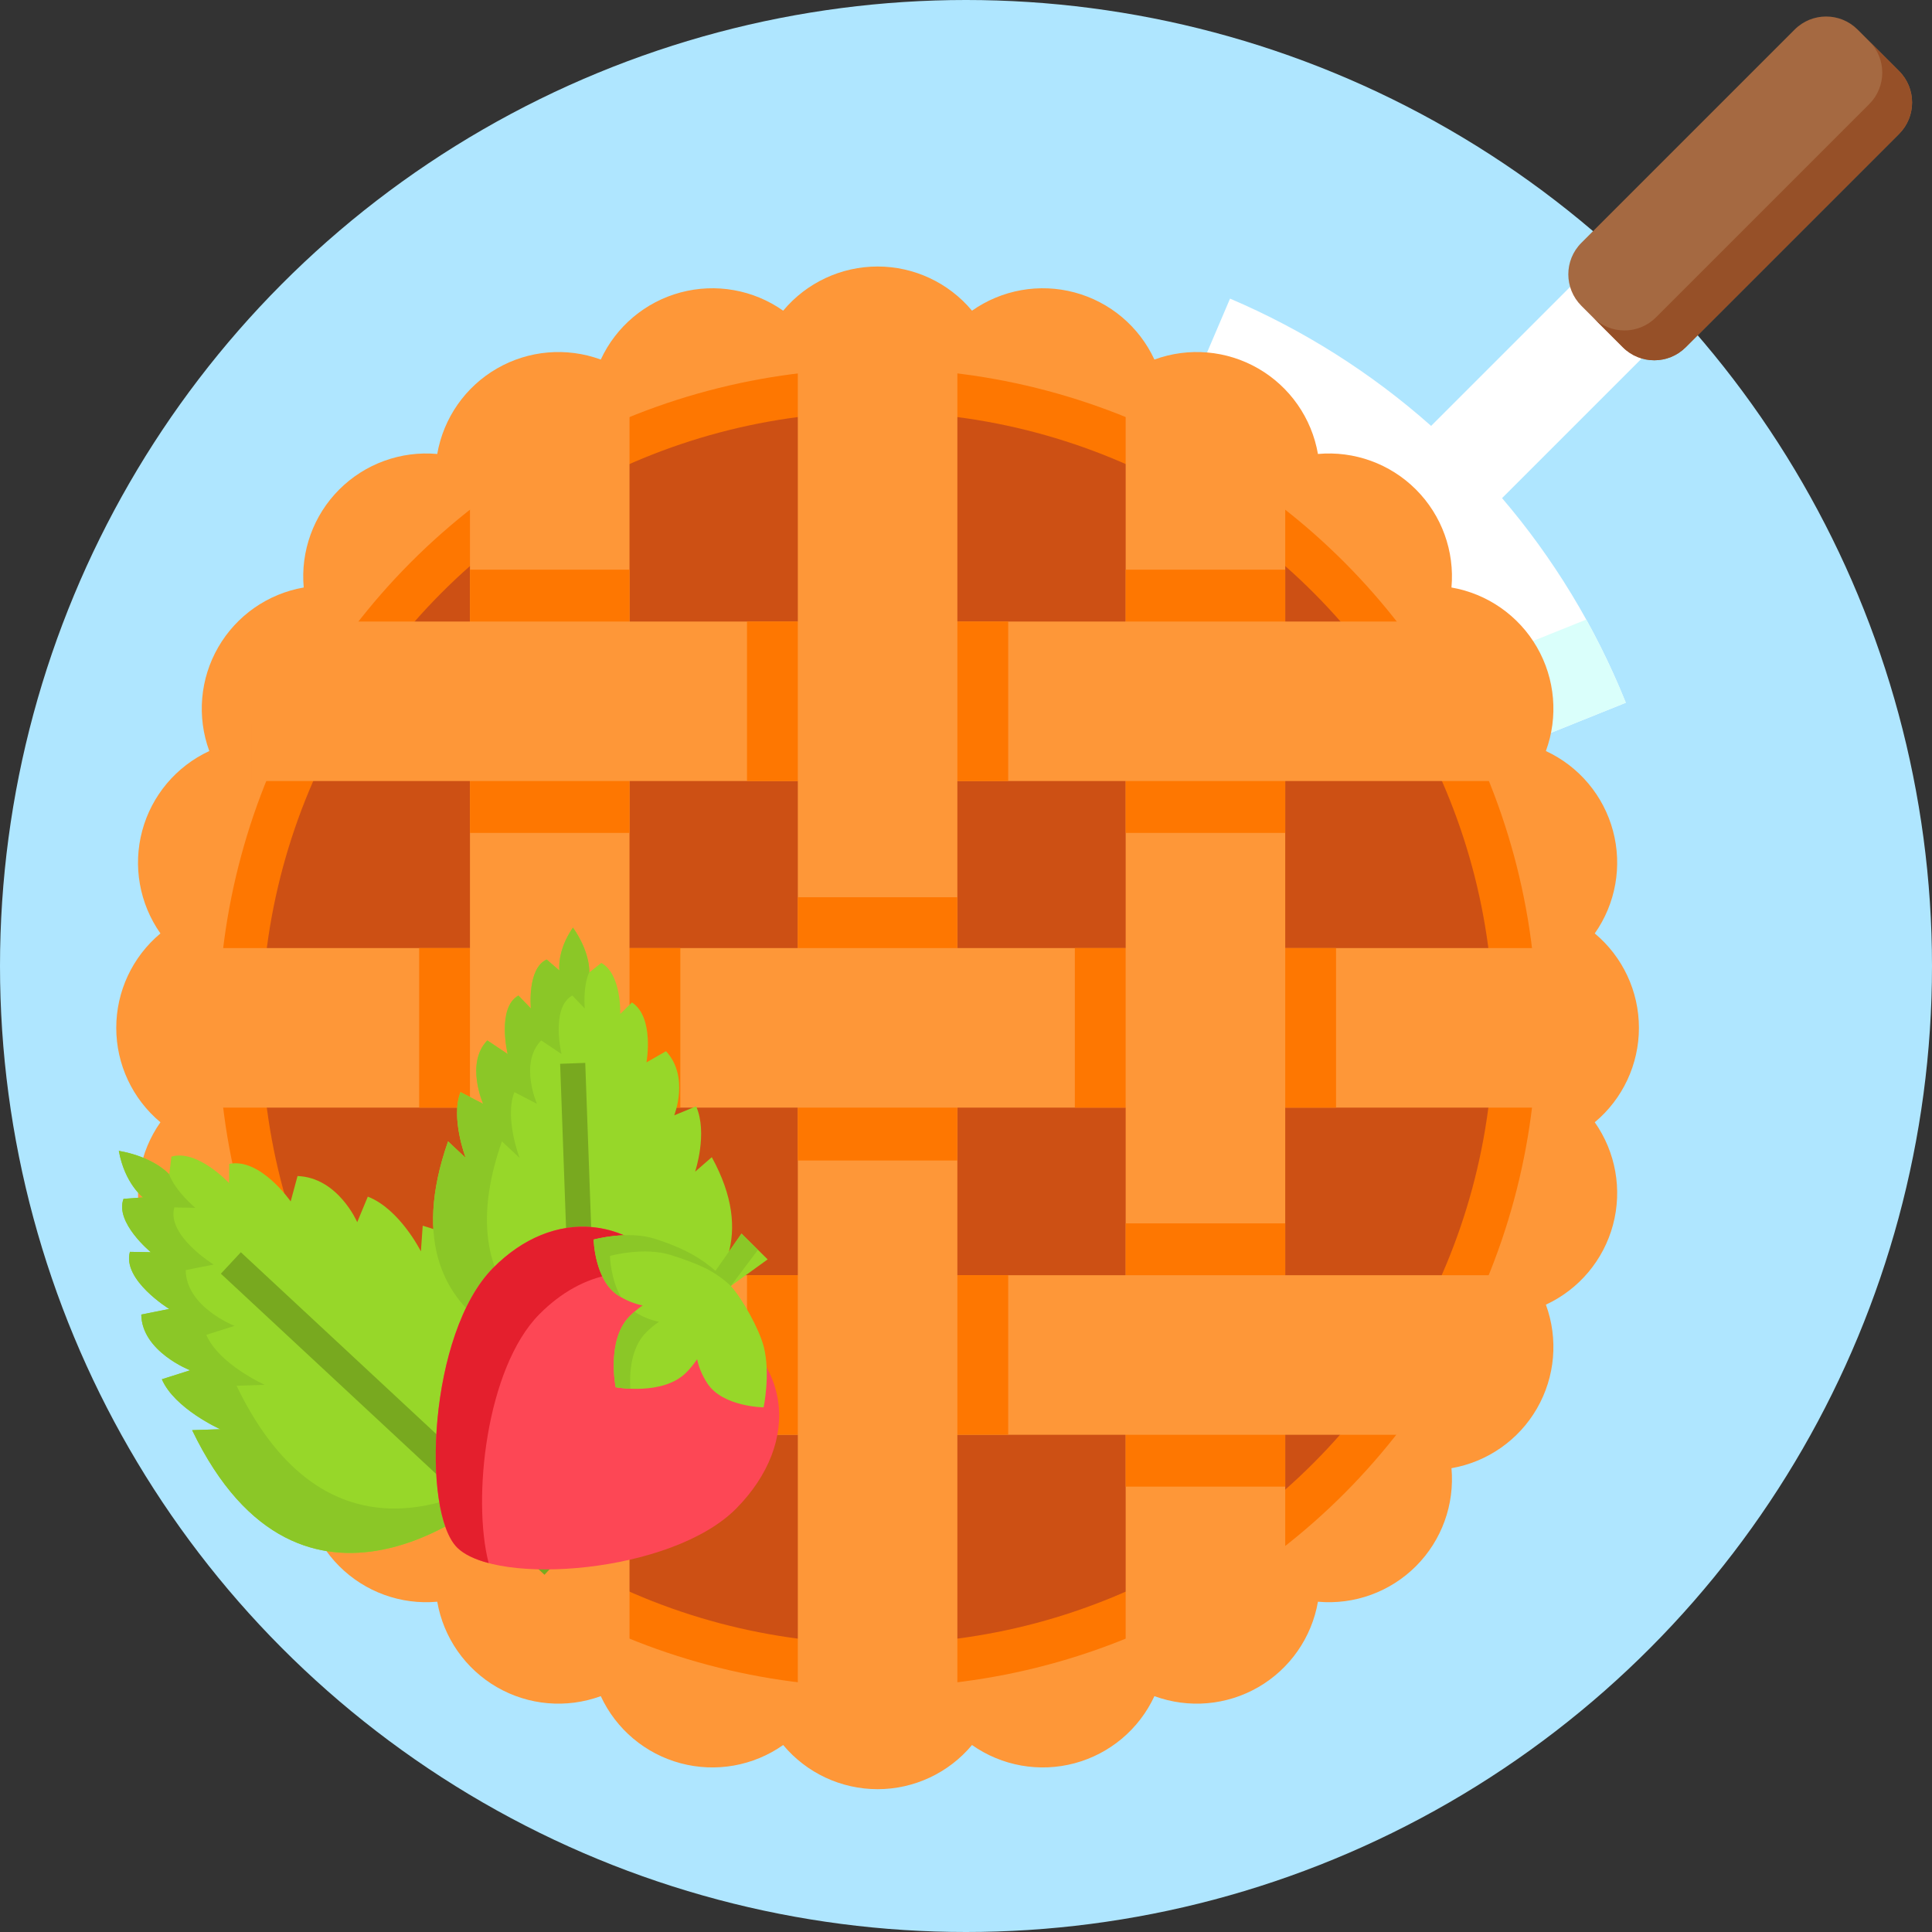 <svg id="Layer_1" enable-background="new 0 0 512 512" height="512" viewBox="0 0 512 512" width="512" xmlns="http://www.w3.org/2000/svg"><rect x="0" y="0" width="512" height="512" fill="#333333" stroke="none"/><g><g><circle cx="256" cy="256" fill="#afe6ff" r="256"/></g><g><path d="m444.354 85.713-18.969-18.969-46.125 46.126c-15.904-14.112-33.93-25.479-53.287-33.735l-76.836 180.155 181.72-73.058c-8.158-20.293-19.333-38.469-32.796-54.225z" fill="#fff"/><path d="m262.651 227.603-13.514 31.687 181.72-73.058c-3.077-7.654-6.588-15.003-10.484-22.039z" fill="#dafffb"/><g><path d="m492.276 7.828 10.994 10.994c4.603 4.603 4.603 12.067 0 16.67l-56.533 56.533c-4.603 4.603-12.067 4.603-16.67 0l-10.994-10.994c-4.603-4.603-4.603-12.067 0-16.67l56.533-56.533c4.603-4.603 12.067-4.603 16.67 0z" fill="#a56941"/></g><path d="m495.366 27.588-56.533 56.533c-4.603 4.603-12.067 4.603-16.67 0l7.904 7.904c4.603 4.603 12.067 4.603 16.67 0l56.533-56.533c4.603-4.603 4.603-12.067 0-16.67l-7.904-7.904c4.603 4.603 4.603 12.067 0 16.67z" fill="#965028"/></g><g><path d="m42.514 297.412c-7.418-6.193-11.705-15.358-11.705-25.022 0-9.663 4.287-18.828 11.705-25.022-5.562-7.902-7.331-17.864-4.83-27.198s9.014-17.077 17.782-21.139c-3.327-9.072-2.458-19.153 2.374-27.522s13.127-14.162 22.648-15.817c-.866-9.624 2.583-19.137 9.416-25.97s16.345-10.282 25.97-9.416c1.655-9.52 7.448-17.816 15.817-22.648s18.45-5.701 27.522-2.374c4.062-8.768 11.806-15.281 21.139-17.782s19.296-.732 27.198 4.83c6.193-7.418 15.358-11.705 25.022-11.705 9.663 0 18.828 4.287 25.022 11.705 7.902-5.562 17.864-7.331 27.198-4.83s17.077 9.014 21.139 17.782c9.072-3.327 19.153-2.458 27.522 2.374s14.162 13.127 15.817 22.648c9.624-.866 19.137 2.583 25.97 9.416s10.282 16.345 9.416 25.97c9.52 1.655 17.816 7.448 22.648 15.817s5.701 18.45 2.374 27.522c8.768 4.062 15.281 11.805 17.782 21.139s.732 19.296-4.83 27.198c7.418 6.193 11.705 15.358 11.705 25.021s-4.287 18.828-11.705 25.022c5.562 7.902 7.331 17.865 4.83 27.198-2.501 9.334-9.014 17.077-17.782 21.139 3.327 9.072 2.458 19.153-2.374 27.522s-13.127 14.162-22.648 15.817c.866 9.624-2.583 19.137-9.416 25.97s-16.345 10.282-25.97 9.416c-1.655 9.52-7.448 17.816-15.817 22.648s-18.449 5.701-27.522 2.374c-4.062 8.768-11.806 15.281-21.139 17.782s-19.296.732-27.198-4.83c-6.193 7.418-15.358 11.705-25.021 11.705s-18.828-4.287-25.021-11.705c-7.902 5.562-17.865 7.331-27.198 4.83-9.334-2.501-17.077-9.014-21.139-17.782-9.072 3.327-19.153 2.458-27.522-2.374s-14.162-13.127-15.817-22.648c-9.624.866-19.137-2.583-25.97-9.416s-10.282-16.345-9.416-25.97c-9.52-1.655-17.816-7.448-22.648-15.817s-5.701-18.45-2.374-27.522c-8.768-4.062-15.281-11.806-17.782-21.139s-.734-19.295 4.828-27.197z" fill="#fe9738"/><circle cx="232.571" cy="272.39" fill="#fe7701" r="174.71"/><circle cx="232.571" cy="272.39" fill="#cd5014" r="163.234"/><g><path d="m54.325 251.249h356.492v42.282h-356.492z" fill="#fe9738" transform="matrix(0 1 -1 0 504.962 39.819)"/></g><g><path d="m298.315 438.371v-331.962h15.195c14.96 0 27.088 12.128 27.088 27.088v277.787c0 14.96-12.128 27.088-27.088 27.088h-15.195z" fill="#fe9738"/></g><g><path d="m124.545 411.141v-277.5c0-15.039 12.192-27.231 27.231-27.231h15.051v331.962h-15.051c-15.039-.001-27.231-12.192-27.231-27.231z" fill="#fe9738"/></g><g><g><path d="m124.545 150.967h42.282v69.765h-42.282z" fill="#fe7701"/></g><g><path d="m211.418 237.781h42.282v69.765h-42.282z" fill="#fe7701"/></g><g><path d="m298.315 150.967h42.282v69.765h-42.282z" fill="#fe7701"/></g></g><g><g><path d="m124.545 324.207h42.282v69.765h-42.282z" fill="#fe7701"/></g><g><path d="m298.313 324.207h42.282v69.765h-42.282z" fill="#fe7701"/></g></g><g><path d="m54.325 251.249h356.492v42.282h-356.492z" fill="#fe9738"/></g><path d="m398.552 206.991h-331.962v-15.195c0-14.96 12.128-27.088 27.088-27.088h277.787c14.96 0 27.088 12.128 27.088 27.088v15.195z" fill="#fe9738"/><g><path d="m371.321 380.231h-277.5c-15.039 0-27.231-12.192-27.231-27.231v-15.051h331.962v15.051c0 15.039-12.192 27.231-27.231 27.231z" fill="#fe9738"/></g><g fill="#fe7701"><g><path d="m96.668 265.657h42.285v13.465h-42.285z" transform="matrix(0 -1 1 0 -154.579 390.201)"/><path d="m152.421 265.657h42.285v13.465h-42.285z" transform="matrix(0 -1 1 0 -98.826 445.953)"/></g><g><path d="m270.439 265.657h42.285v13.465h-42.285z" transform="matrix(0 -1 1 0 19.192 563.971)"/><path d="m326.191 265.657h42.285v13.465h-42.285z" transform="matrix(0 -1 1 0 74.945 619.724)"/></g><g><path d="m183.553 179.115h42.285v13.465h-42.285z" transform="matrix(0 -1 1 0 18.849 390.543)"/><path d="m239.306 179.115h42.285v13.465h-42.285z" transform="matrix(0 -1 1 0 74.602 446.296)"/></g><g><path d="m183.553 352.34h42.285v13.465h-42.285z" transform="matrix(0 -1 1 0 -154.376 563.768)"/><path d="m239.306 352.34h42.285v13.465h-42.285z" transform="matrix(0 -1 1 0 -98.623 619.521)"/></g></g></g><g><path d="m112.022 324.822-.478 6.81s-5.605-11.225-14.069-14.512l-2.81 6.767s-5.072-11.833-15.813-12.224l-1.822 6.722s-8.063-11.649-16.279-9.935l-.046 5.072s-8.362-8.999-15.281-7.012l-.565 4.709s-3.895-4.557-13.368-6.235c1.572 8.695 6.413 12.34 6.413 12.34l-5.17.384c-2.368 6.26 7.249 14.144 7.249 14.144l-5.553-.1c-2.106 7.452 10.421 15.137 10.421 15.137l-7.409 1.475c.128 9.815 12.94 14.775 12.94 14.775l-7.487 2.376c3.362 7.818 15.494 13.247 15.494 13.247l-7.468.246c29.19 60.618 78.535 17.964 78.535 17.964s35.094-56.862-17.434-72.15z" fill="#97d729"/><path d="m129.494 392.927c-16.41 8.664-46.486 16.501-66.803-25.69l7.468-.246s-12.131-5.429-15.494-13.247l7.487-2.376s-12.812-4.96-12.94-14.775l7.409-1.475s-12.526-7.685-10.421-15.137l5.553.1s-5.163-4.237-6.989-8.965c-.611-.654-4.597-4.596-13.274-6.132 1.572 8.695 6.413 12.34 6.413 12.34l-5.17.384c-2.368 6.26 7.249 14.144 7.249 14.144l-5.553-.1c-2.106 7.452 10.421 15.137 10.421 15.137l-7.409 1.475c.128 9.815 12.94 14.775 12.94 14.775l-7.487 2.376c3.362 7.818 15.494 13.247 15.494 13.247l-7.469.246c29.19 60.618 78.535 17.964 78.535 17.964s.588-.955 1.498-2.647z" fill="#8bc727"/><g><path d="m100.246 316.057h7.769v117.158h-7.769z" fill="#78a91f" transform="matrix(.681 -.732 .732 .681 -241.085 195.69)"/></g></g><g><path d="m188.634 306.666-4.419 3.839s3.407-10.203.269-17.328l-5.806 2.399s4.099-10.249-2.176-16.998l-5.179 2.971s2.174-11.95-3.846-15.893l-3.103 3.047s.386-10.525-5.013-13.516l-3.197 2.512s.402-5.124-4.325-11.885c-4.318 6.224-3.594 11.369-3.594 11.369l-3.368-2.901c-5.231 2.36-4.18 12.97-4.18 12.97l-3.306-3.427c-5.795 3.242-2.859 15.495-2.859 15.495l-5.386-3.597c-5.873 6.028-1.113 16.803-1.113 16.803l-5.979-3.099c-2.701 6.778 1.362 17.424 1.362 17.424l-4.677-4.379c-19.054 54.447 36.722 58.504 36.722 58.504s55.75-13.196 33.173-54.31z" fill="#97d729"/><path d="m157.937 358.548c-15.201-4.696-38.187-18.178-24.925-56.075l4.677 4.379s-4.063-10.646-1.362-17.425l5.979 3.099s-4.76-10.775 1.113-16.803l5.386 3.598s-2.935-12.253 2.859-15.495l3.306 3.427s-.561-5.699 1.198-9.672c.026-.767-.001-5.573-4.33-11.765-4.318 6.224-3.594 11.369-3.594 11.369l-3.368-2.902c-5.231 2.36-4.18 12.97-4.18 12.97l-3.306-3.427c-5.795 3.242-2.859 15.495-2.859 15.495l-5.386-3.598c-5.873 6.028-1.113 16.803-1.113 16.803l-5.979-3.099c-2.701 6.778 1.362 17.425 1.362 17.425l-4.677-4.379c-19.054 54.447 36.722 58.504 36.722 58.504s.935-.222 2.512-.697z" fill="#8bc727"/><g><path d="m150.319 281.857h6.661v100.449h-6.661z" fill="#78a91f" transform="matrix(.999 -.036 .036 .999 -11.873 5.756)"/></g></g><g><path id="XMLID_82_" d="m195.141 399.742c-17.045 17.267-63.581 20.648-73.955 10.408-9.534-9.411-7.597-56.817 9.448-74.084s40.684-14.402 53.609 10.203c26.932 12.336 27.943 36.206 10.898 53.473z" fill="#fd4755"/><g><path d="m142.895 348.327c11.633-11.784 26.334-14.184 38.608-6.703-13.326-20.246-34.966-21.668-50.869-5.558-17.045 17.267-18.982 64.673-9.448 74.084 1.795 1.772 4.691 3.126 8.312 4.081-4.422-17.048-.639-51.685 13.397-65.904z" fill="#e41f2d"/></g><path d="m202.378 356.797c-1.181-4.542-5.519-12.44-8.698-16.002l9.757-7.045-6.924-6.835-6.899 9.866c-3.602-3.133-7.975-5.915-16.132-8.508-7.091-2.255-16.162.223-16.162.223s.243 10.774 6.502 14.799c2.12 1.363 4.349 2.242 6.478 2.661-1.198.82-2.365 1.781-3.461 2.892-6.191 6.272-3.683 18.786-3.683 18.786s12.546 2.345 18.737-3.926c1.096-1.111 2.042-2.29 2.846-3.498.447 2.123 1.355 4.341 2.745 6.443 4.106 6.206 14.882 6.309 14.882 6.309s1.884-8.963.012-16.165z" fill="#97d729"/><g fill="#8bc727"><path d="m161.646 332.824s9.071-2.478 16.162-.223c3.89 1.237 6.703 2.296 8.972 3.406 2.508 1.227 4.859 2.852 6.884 4.775l.015.014 7.16-9.553 2.565 2.531-6.892-6.859-6.899 9.866c-3.602-3.133-7.975-5.915-16.132-8.508-7.091-2.255-16.162.223-16.162.223s.243 10.774 6.502 14.799c.245.158.496.287.744.431-2.775-4.744-2.919-10.902-2.919-10.902z"/><path d="m171.165 353.175c1.096-1.11 2.263-2.072 3.461-2.892-2.128-.42-4.356-1.297-6.475-2.66-.446.388-.887.791-1.314 1.224-6.191 6.272-3.683 18.786-3.683 18.786s1.575.293 3.88.394c-.234-4.207.149-10.818 4.131-14.852z"/></g></g></g></svg>